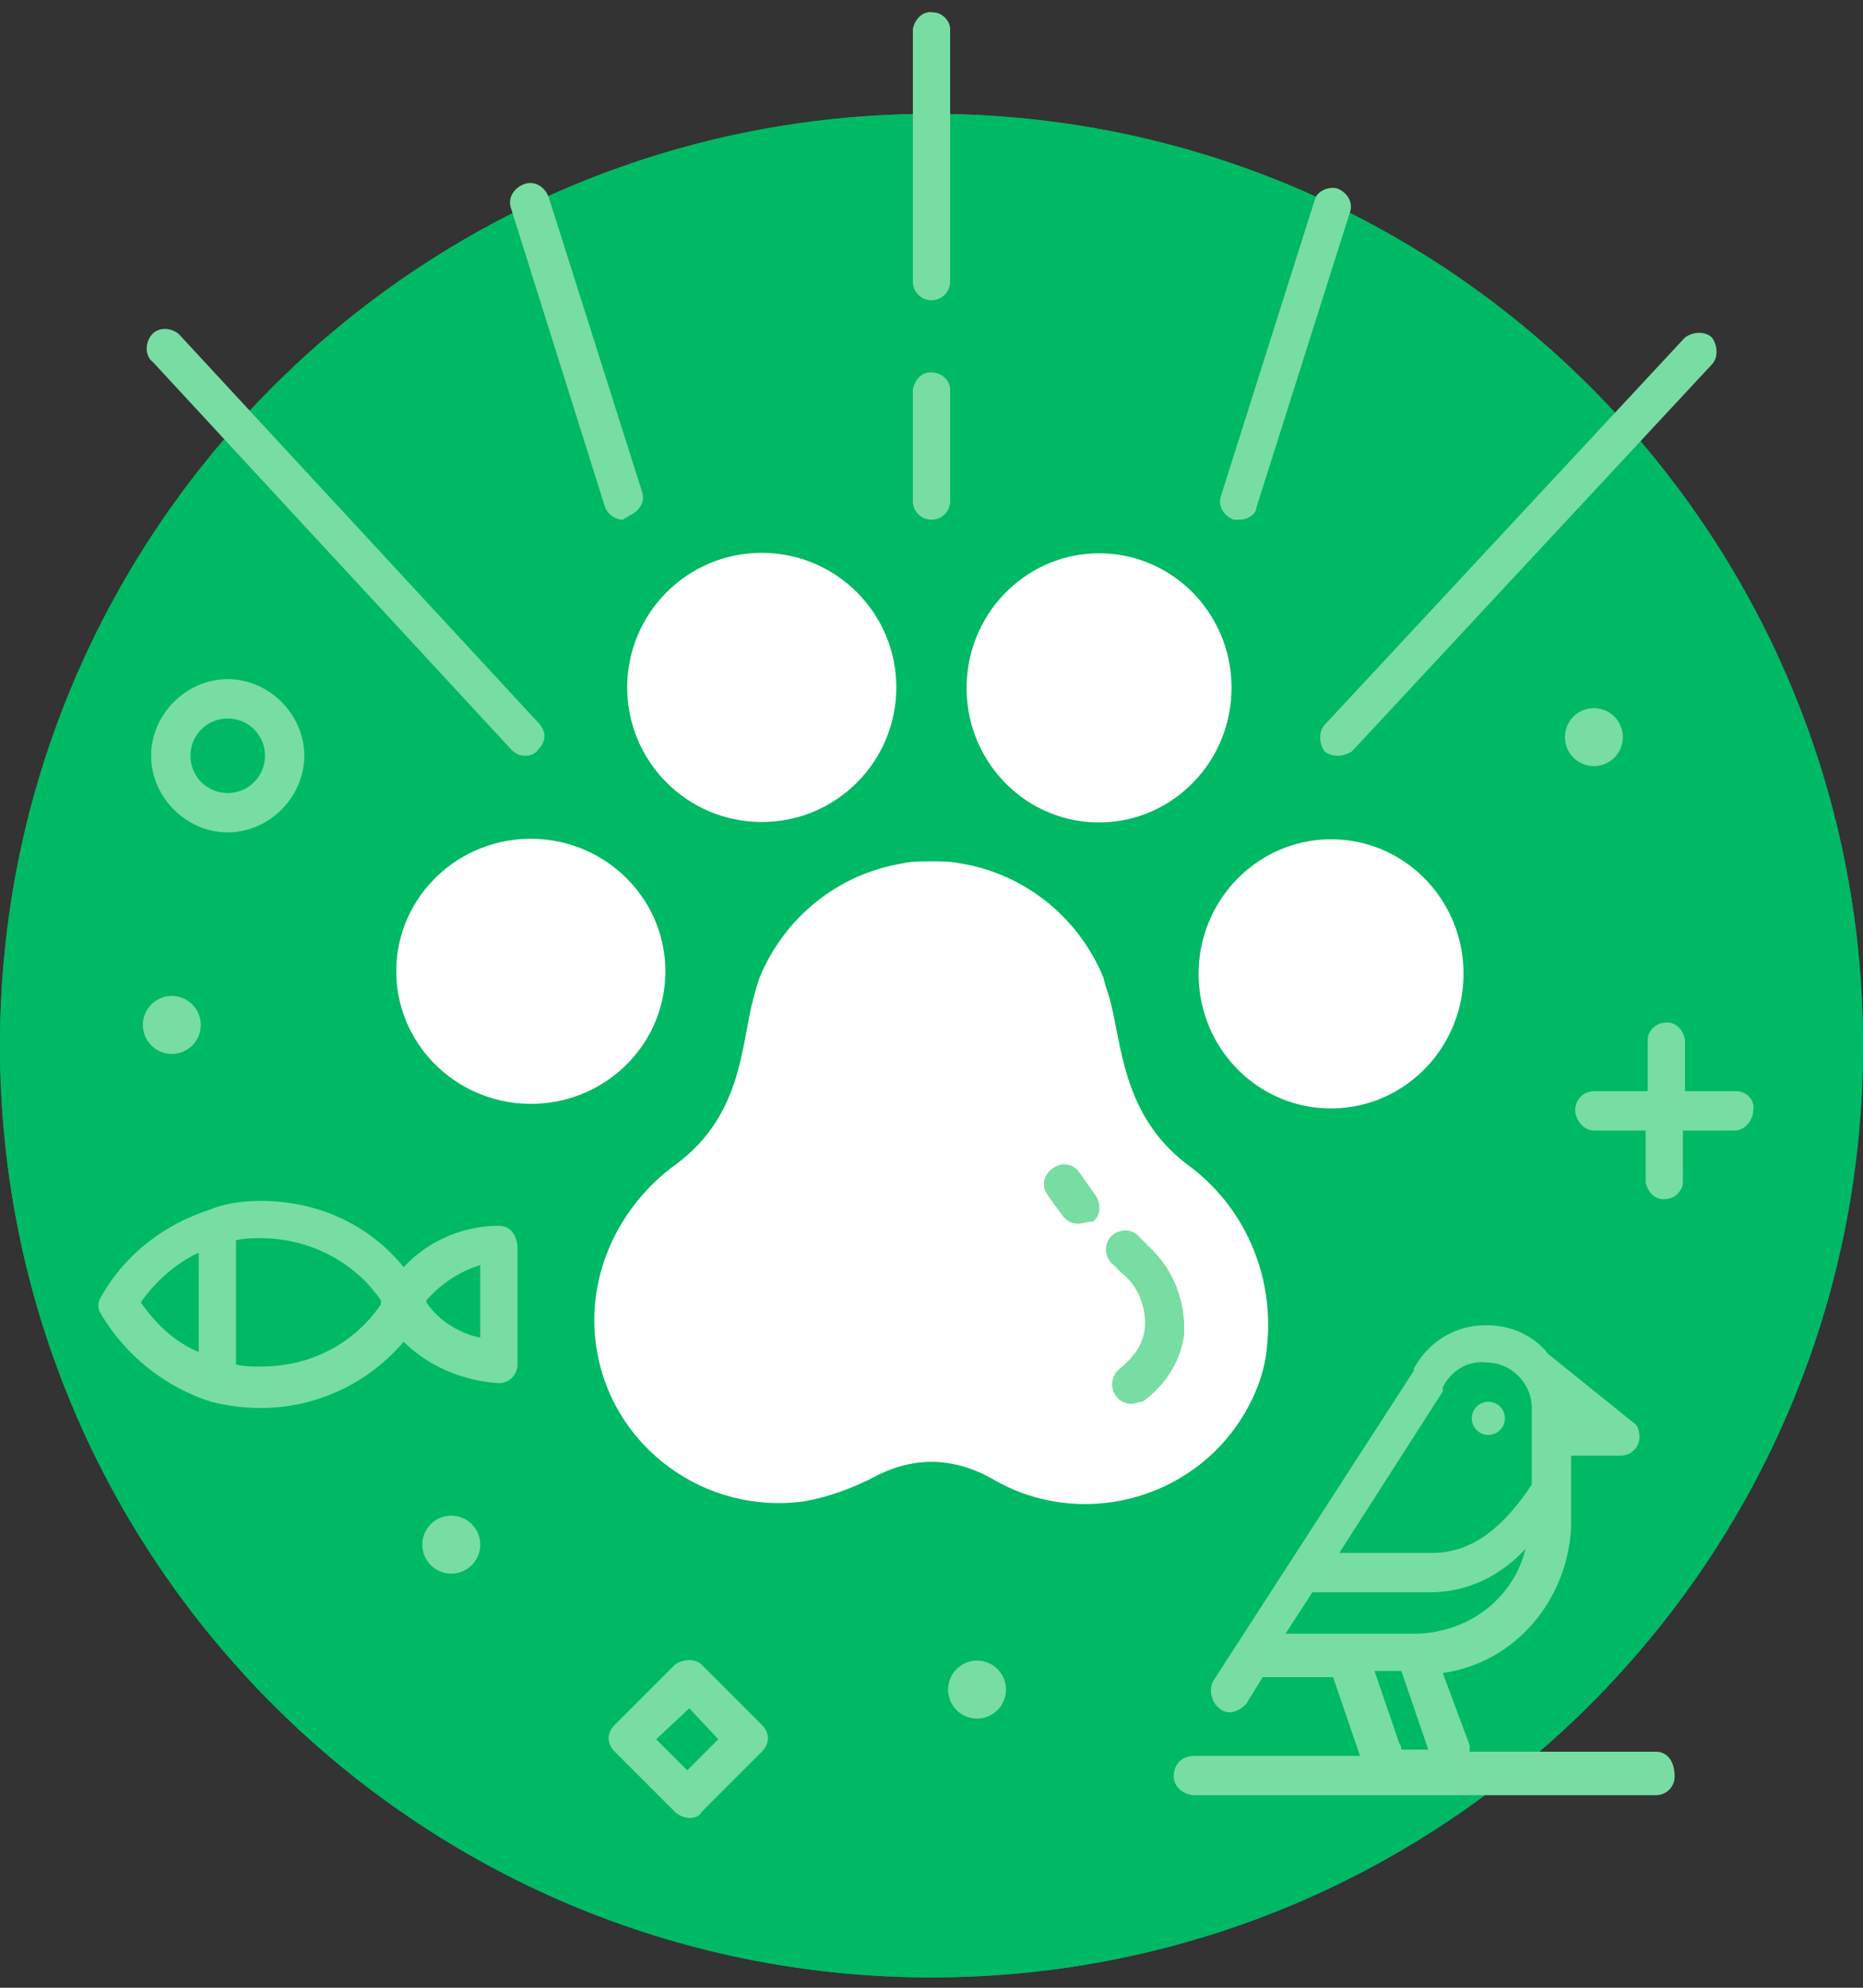 <svg width="90" height="96" viewBox="0 0 90 96" fill="none" xmlns="http://www.w3.org/2000/svg">
<rect x="0" y="0" width="90" height="96" fill="#333333" stroke="none"/>
<path d="M45 95.5C69.853 95.5 90 75.353 90 50.5C90 25.647 69.853 5.5 45 5.5C20.147 5.5 0 25.647 0 50.5C0 75.353 20.147 95.5 45 95.5Z" fill="#00B964"/>
<path d="M45 95.5C69.853 95.5 90 75.353 90 50.5C90 25.647 69.853 5.5 45 5.5C20.147 5.5 0 25.647 0 50.5C0 75.353 20.147 95.5 45 95.5Z" fill="#00B964"/>
<path d="M45 25.1C44.5 25.1 44.1 24.7 44.1 24.2V18.8C44.2 18.3 44.6 17.9 45.1 18C45.5 18 45.9 18.4 45.9 18.8V24.2C45.9 24.7 45.5 25.1 45 25.1Z" fill="#78DDA3"/>
<path d="M45 14.5C44.5 14.5 44.1 14.1 44.1 13.6V1.4C44.2 0.9 44.6 0.5 45.1 0.6C45.5 0.6 45.9 1 45.9 1.4V13.6C45.9 14.1 45.5 14.5 45 14.5Z" fill="#78DDA3"/>
<path d="M64.6 36.5C64.4 36.5 64.1 36.4 64 36.3C63.7 35.9 63.7 35.3 64 35L81.4 16.3C81.8 16 82.4 16 82.7 16.3C83 16.7 83 17.3 82.7 17.6L65.3 36.3C65.1 36.4 64.9 36.5 64.6 36.5Z" fill="#78DDA3"/>
<path d="M25.4 36.5C25.1 36.5 24.9 36.4 24.7 36.2L7.4 17.5C7 17.2 7 16.6 7.3 16.2C7.6 15.8 8.2 15.8 8.6 16.1L8.7 16.2L26 34.9C26.4 35.3 26.4 35.8 26 36.2C25.9 36.4 25.6 36.5 25.4 36.5Z" fill="#78DDA3"/>
<path d="M59.9 25.1C59.8 25.1 59.7 25.1 59.6 25.1C59.1 24.9 58.8 24.4 59 23.9L63.5 9.7C63.6 9.2 64.2 9 64.6 9.1C65.1 9.3 65.4 9.8 65.2 10.3L60.7 24.5C60.7 24.8 60.3 25.1 59.9 25.1Z" fill="#78DDA3"/>
<path d="M30.1 25.1C29.7 25.1 29.3 24.8 29.2 24.4L24.7 10.1C24.5 9.6 24.8 9.1 25.3 8.9C25.8 8.7 26.3 9 26.5 9.5L31 23.7C31.2 24.2 30.9 24.7 30.4 24.9C30.3 25 30.2 25 30.1 25.1Z" fill="#78DDA3"/>
<path d="M33.3 87.8C33.1 87.8 32.8 87.7 32.6 87.5L29.7 84.6C29.3 84.2 29.3 83.7 29.7 83.3L32.6 80.4C33 80.1 33.6 80.1 33.9 80.4L36.8 83.3C37.2 83.7 37.2 84.2 36.8 84.6L33.9 87.5C33.8 87.7 33.6 87.8 33.3 87.8ZM31.7 84L33.2 85.5L34.7 84L33.3 82.5L31.7 84Z" fill="#78DDA3"/>
<path d="M83.9 52.7H81.4V50.2C81.3 49.7 80.9 49.3 80.4 49.4C80 49.4 79.6 49.8 79.6 50.2V52.7H77C76.5 52.7 76.1 53.1 76.1 53.6C76.1 54.1 76.5 54.6 77 54.6H79.5V57.1C79.6 57.6 80 58 80.5 57.9C80.9 57.9 81.3 57.5 81.3 57.1V54.6H83.8C84.3 54.6 84.7 54.1 84.7 53.6C84.8 53.2 84.4 52.7 83.9 52.7Z" fill="#78DDA3"/>
<path d="M8.3 50.9C9.074 50.9 9.7 50.273 9.7 49.5C9.7 48.727 9.074 48.1 8.3 48.1C7.527 48.1 6.9 48.727 6.9 49.5C6.9 50.273 7.527 50.9 8.3 50.9Z" fill="#78DDA3"/>
<path d="M77 37C77.773 37 78.4 36.373 78.4 35.6C78.4 34.827 77.773 34.2 77 34.2C76.226 34.2 75.6 34.827 75.6 35.6C75.6 36.373 76.226 37 77 37Z" fill="#78DDA3"/>
<path d="M47.2 83C47.973 83 48.6 82.373 48.6 81.6C48.6 80.827 47.973 80.2 47.2 80.2C46.427 80.2 45.8 80.827 45.8 81.6C45.8 82.373 46.427 83 47.2 83Z" fill="#78DDA3"/>
<path d="M21.8 76C22.574 76 23.2 75.373 23.2 74.6C23.2 73.827 22.574 73.2 21.8 73.2C21.027 73.2 20.4 73.827 20.4 74.6C20.4 75.373 21.027 76 21.8 76Z" fill="#78DDA3"/>
<path d="M11 40.2C9 40.2 7.3 38.5 7.3 36.5C7.3 34.5 9 32.8 11 32.8C13 32.8 14.7 34.5 14.7 36.5C14.7 38.5 13 40.2 11 40.2ZM11 34.7C10 34.7 9.2 35.5 9.2 36.5C9.2 37.5 10 38.3 11 38.3C12 38.3 12.8 37.5 12.8 36.5C12.8 35.5 12 34.7 11 34.7Z" fill="#78DDA3"/>
<path d="M70.698 47.246C70.818 43.658 68.051 40.655 64.518 40.537C60.986 40.419 58.025 43.233 57.906 46.82C57.786 50.408 60.553 53.412 64.086 53.529C67.618 53.647 70.579 50.834 70.698 47.246Z" fill="white"/>
<path d="M59.491 33.434C59.611 29.846 56.844 26.843 53.311 26.725C49.779 26.607 46.818 29.42 46.699 33.008C46.579 36.596 49.346 39.599 52.879 39.717C56.411 39.835 59.372 37.022 59.491 33.434Z" fill="white"/>
<path d="M32.143 47.052C32.219 43.518 29.372 40.59 25.782 40.512C22.193 40.435 19.222 43.237 19.145 46.77C19.069 50.304 21.916 53.232 25.506 53.31C29.095 53.388 32.066 50.586 32.143 47.052Z" fill="white"/>
<path d="M36.8 39.7C40.39 39.7 43.3 36.79 43.3 33.2C43.3 29.61 40.39 26.7 36.8 26.7C33.21 26.7 30.3 29.61 30.3 33.2C30.3 36.79 33.21 39.7 36.8 39.7Z" fill="white"/>
<path d="M57.3 56.2C54.2 53.8 54.2 50.4 53.6 48.2C53.5 47.9 53.4 47.6 53.3 47.2C52.1 44.3 49.5 42.2 46.4 41.7C45.9 41.6 45.5 41.6 45 41.6C44.5 41.6 44 41.6 43.6 41.7C40.5 42.2 37.9 44.3 36.7 47.2C36.6 47.5 36.5 47.8 36.4 48.2C35.8 50.4 35.9 53.8 32.7 56.2C29.9 58.2 28.3 61.6 28.8 65C29.5 69.9 34.1 73.2 38.9 72.5C40 72.3 41.1 71.9 42.1 71.4C43 70.9 44 70.6 45 70.6C46 70.6 47 70.9 47.9 71.4C52.1 73.9 57.6 72.5 60.1 68.3C60.7 67.3 61.1 66.2 61.2 65.1C61.6 61.6 60.1 58.2 57.3 56.2Z" fill="white"/>
<path d="M54.7 67.8C54.4 67.8 54.1 67.7 53.9 67.4C53.6 67 53.7 66.4 54.1 66.1C54.7 65.6 55.2 65 55.3 64.2C55.4 63.2 55 62.1 54.2 61.5L53.8 61.1C53.4 60.8 53.3 60.2 53.6 59.8C53.9 59.4 54.5 59.3 54.9 59.6L55 59.7L55.5 60.2C56.7 61.3 57.3 62.9 57.2 64.5C57 65.8 56.3 66.9 55.2 67.7C55 67.7 54.8 67.8 54.7 67.8Z" fill="#78DDA3"/>
<path d="M52.1 59.1C51.8 59.1 51.6 59 51.4 58.8C51.1 58.4 50.8 58 50.6 57.7C50.3 57.3 50.4 56.7 50.9 56.4C51.3 56.1 51.9 56.2 52.2 56.7C52.4 57 52.7 57.4 52.9 57.7C53.2 58.1 53.2 58.7 52.8 59C52.5 59 52.3 59.1 52.1 59.1Z" fill="#78DDA3"/>
<path d="M24.1 59.2C22.4 59.2 20.7 59.9 19.5 61.2C17.8 59.1 15.3 58 12.6 58C11.8 58 10.9 58.1 10.2 58.4C8 59.1 6.1 60.5 4.9 62.6C4.7 62.9 4.7 63.2 4.9 63.5C6.1 65.5 8 67 10.2 67.7C11 67.9 11.8 68 12.6 68C15.3 68 17.8 66.8 19.5 64.8C20.7 66 22.4 66.7 24.1 66.8C24.6 66.8 25 66.4 25 65.9V60.3C25 59.6 24.6 59.2 24.1 59.2ZM6.8 62.9C7.5 61.9 8.5 61 9.6 60.5V65.3C8.4 64.8 7.5 63.9 6.8 62.9ZM12.6 66C12.2 66 11.8 66 11.4 65.9V59.9C11.8 59.8 12.2 59.8 12.6 59.8C14.9 59.8 17.1 60.9 18.4 62.8V63C17.1 64.9 15 66 12.6 66ZM23.2 64.6C22.2 64.4 21.2 63.8 20.6 62.9V62.8C21.3 62 22.2 61.4 23.2 61.1V64.6Z" fill="#78DDA3"/>
<path d="M80 84.6H71C71 84.5 71 84.4 71 84.3L69.7 80.8C73.2 80.3 75.7 77.3 75.9 73.8V70.3H78.3C78.8 70.3 79.2 69.9 79.2 69.4C79.2 69.1 79.1 68.8 78.9 68.7L74.8 65.4C74.1 64.5 73 64 71.8 64C70.3 64 69 64.8 68.3 66.1V66.2L58.6 81.2C58.4 81.6 58.5 82.2 58.9 82.5C59 82.6 59.2 82.7 59.4 82.7C59.7 82.7 60 82.5 60.2 82.3L61 81H64.4L65.7 84.8H57.7C57.1 84.8 56.7 85.2 56.7 85.8C56.7 86.3 57.2 86.7 57.7 86.7H80C80.5 86.7 80.9 86.3 80.9 85.8C80.9 85 80.5 84.6 80 84.6ZM71.8 65.8C73 65.8 74 66.8 74 68V69.4V71.7C72.8 73.5 71.3 75 69.2 75H64.7L69.7 67.2V67C70.1 66.2 70.9 65.7 71.8 65.8ZM63.4 76.9H69.1C70.9 76.9 72.5 76.1 73.7 74.8C73.1 77.2 71 78.8 68.5 78.9H62.1L63.4 76.9ZM67.6 84.2L66.4 80.7H67.7L69 84.5H67.7C67.7 84.5 67.7 84.3 67.6 84.2Z" fill="#78DDA3"/>
<path d="M71.901 69.3C72.342 69.3 72.701 68.942 72.701 68.5C72.701 68.058 72.342 67.7 71.901 67.7C71.459 67.7 71.101 68.058 71.101 68.5C71.101 68.942 71.459 69.3 71.901 69.3Z" fill="#78DDA3"/>
</svg>
